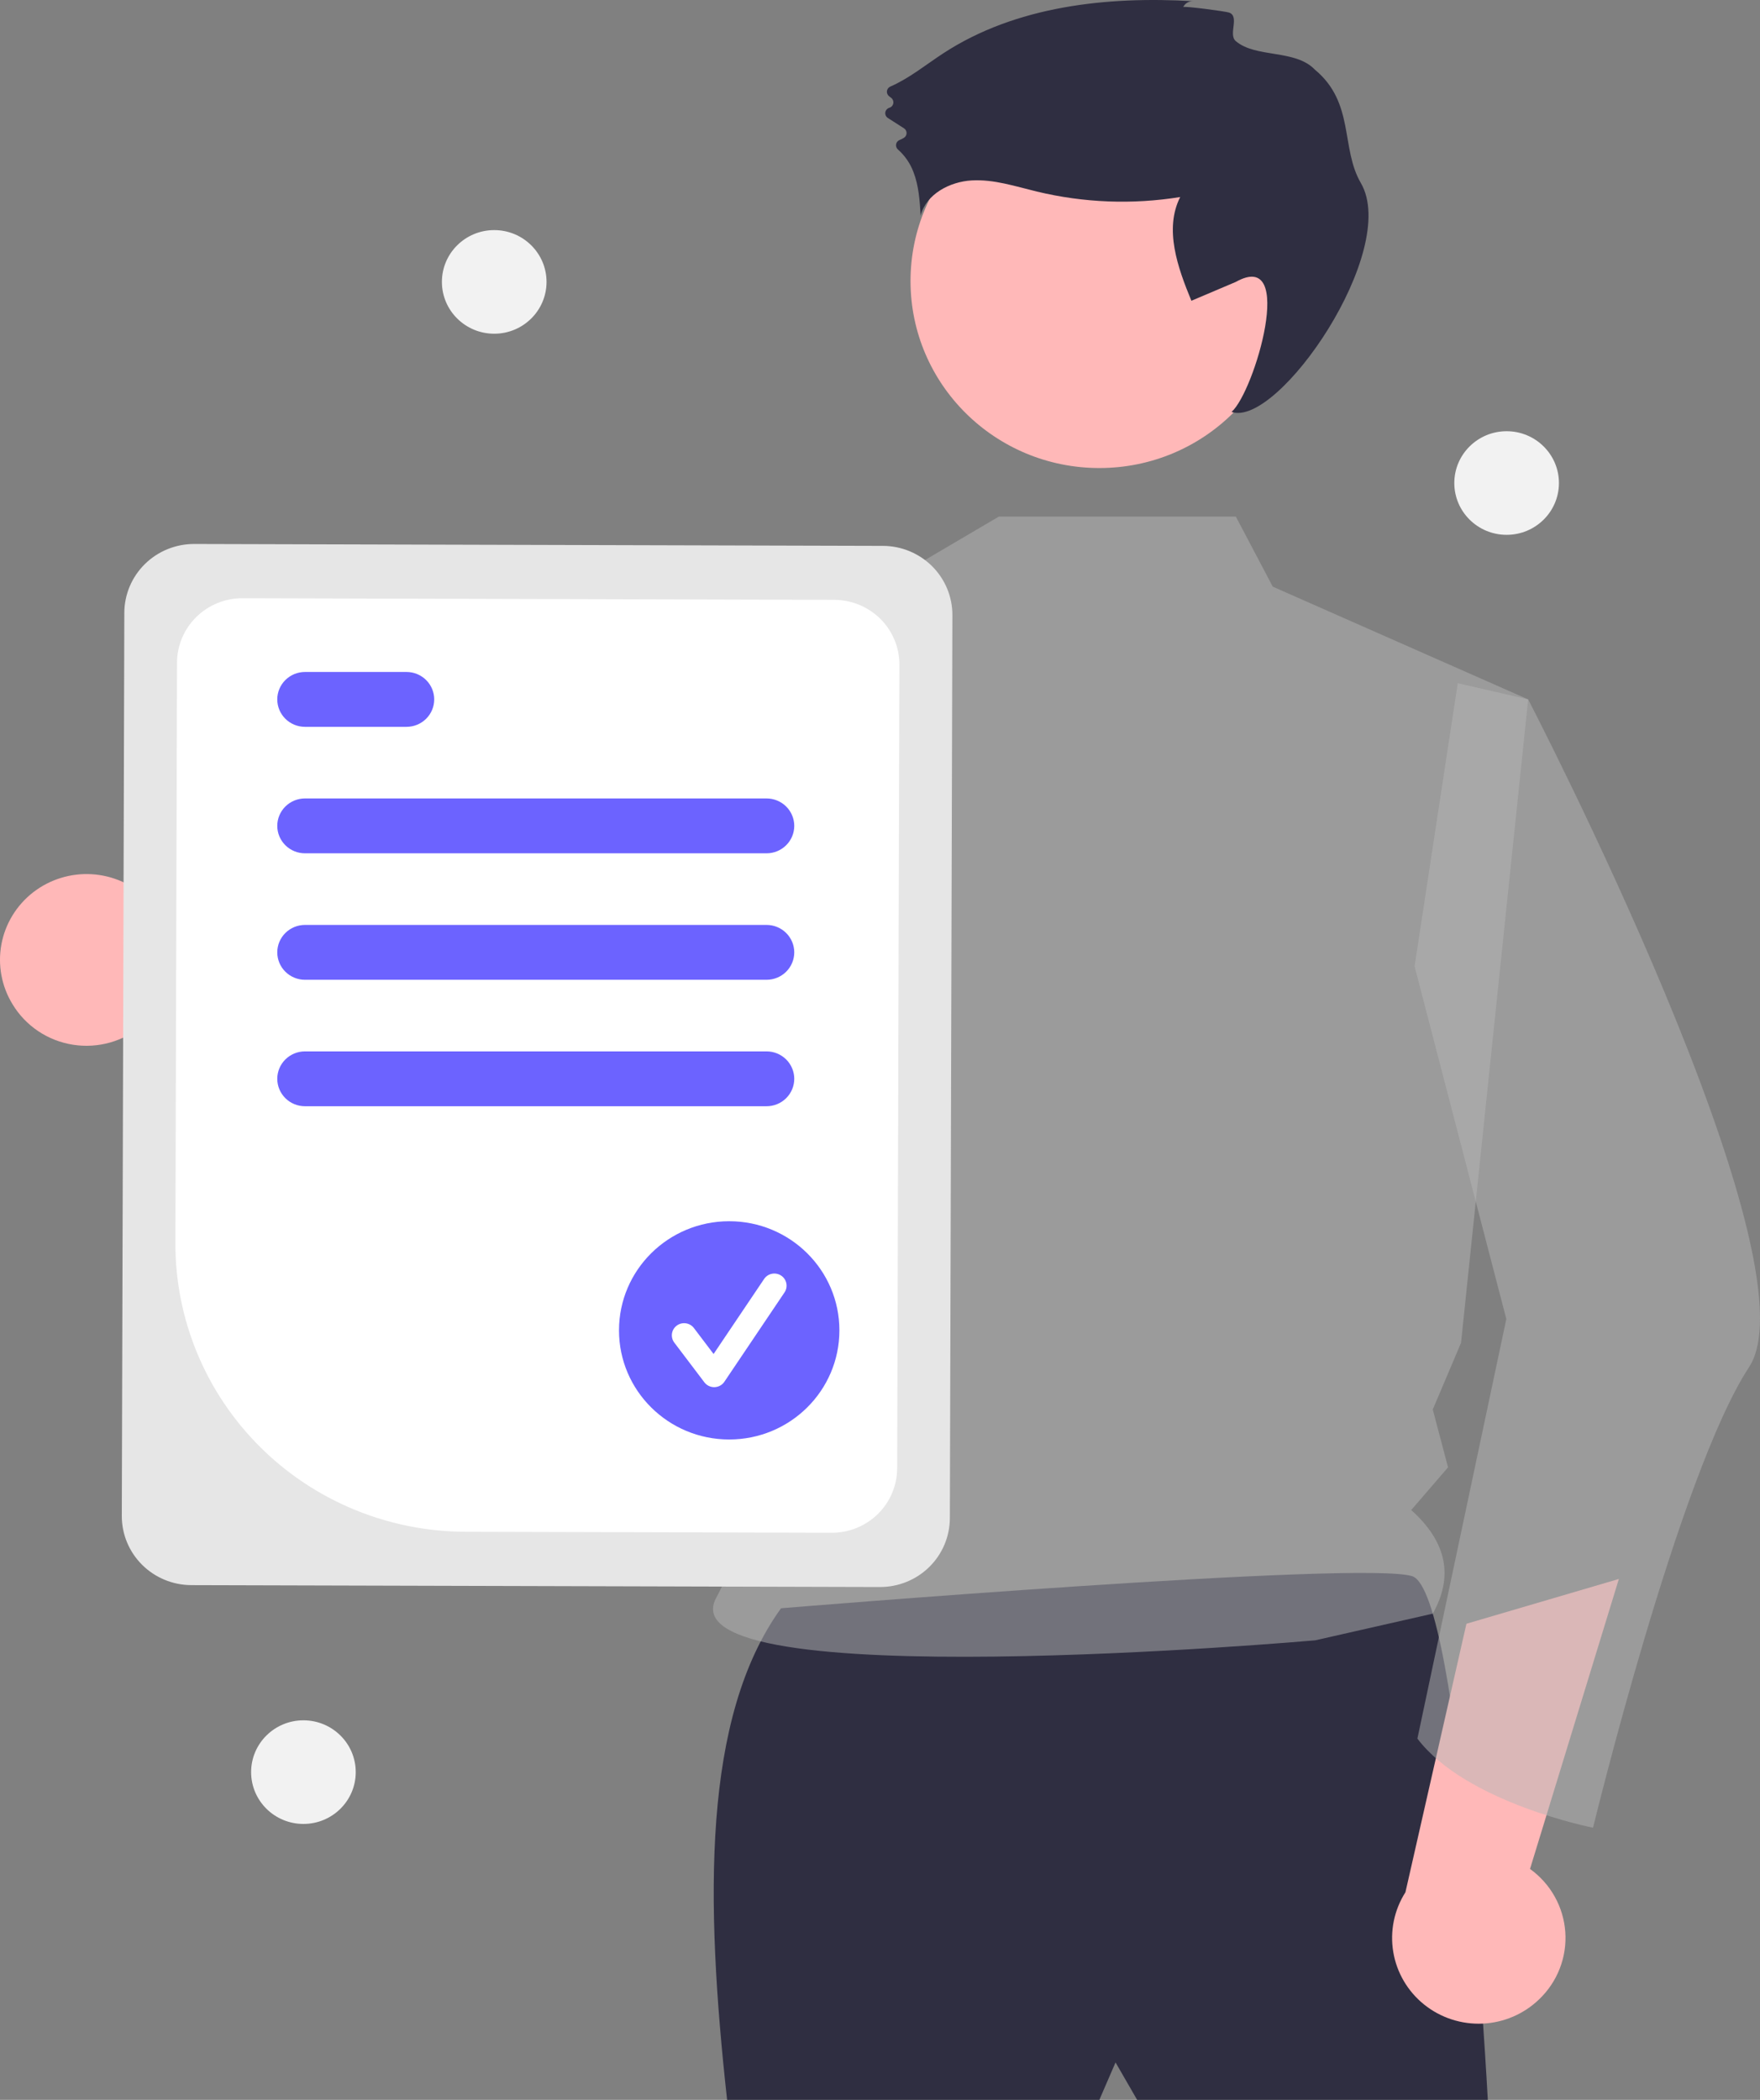 <svg width="192" height="229" viewBox="0 0 192 229" fill="none" xmlns="http://www.w3.org/2000/svg">
<rect x="0" y="0" width="192" height="229" fill="#808080" stroke="none"/>
<g clip-path="url(#clip0_243_5432)">
<path d="M1.372 109.527C2.078 110.694 3.033 111.693 4.171 112.454C5.308 113.216 6.601 113.721 7.957 113.934C9.313 114.148 10.7 114.064 12.02 113.689C13.34 113.315 14.561 112.658 15.597 111.765L44.554 128.207L43.474 111.067L16.142 98.082C14.513 96.458 12.338 95.483 10.03 95.34C7.723 95.198 5.443 95.899 3.622 97.309C1.802 98.72 0.567 100.743 0.152 102.995C-0.262 105.247 0.172 107.571 1.372 109.527Z" fill="#FFB8B8"/>
<path d="M85.204 175.392C76.615 187.294 76.922 207.206 79.319 228.999H119.93L121.695 224.92L124.05 228.999H162.306C162.306 228.999 159.364 173.644 154.066 171.896C148.769 170.148 85.204 175.392 85.204 175.392Z" fill="#2F2E41"/>
<path d="M119.93 51.042C131.307 51.042 140.53 41.911 140.53 30.648C140.53 19.385 131.307 10.254 119.93 10.254C108.553 10.254 99.33 19.385 99.33 30.648C99.33 41.911 108.553 51.042 119.93 51.042Z" fill="#FFB8B8"/>
<path d="M134.819 56.334L138.847 63.978L166.71 76.275L159.386 146.445L156.303 153.712L157.969 160.022L153.953 164.679C157.984 168.29 158.496 172.069 156.303 175.979L143.472 178.889C143.472 178.889 72.129 185.17 78.142 174.227C84.711 162.272 86.384 126.963 71.881 108.094C59.569 92.076 69.022 71.29 69.022 71.29L98.227 62.649L108.97 56.334L134.819 56.334Z" fill="#B6B6B6" fill-opacity="0.5"/>
<path d="M129.075 0.774C129.172 0.572 129.328 0.402 129.522 0.288C129.717 0.173 129.942 0.119 130.168 0.132C120.737 -0.426 110.804 0.662 102.914 5.807C101.002 7.054 99.2 8.54 97.12 9.445C97.022 9.488 96.937 9.556 96.873 9.642C96.809 9.728 96.769 9.829 96.756 9.935C96.743 10.04 96.758 10.148 96.8 10.246C96.841 10.344 96.907 10.43 96.993 10.496L97.221 10.673C97.311 10.743 97.38 10.836 97.421 10.942C97.461 11.049 97.471 11.164 97.45 11.275C97.429 11.386 97.378 11.49 97.301 11.575C97.225 11.659 97.127 11.721 97.017 11.754C96.903 11.789 96.801 11.855 96.723 11.945C96.646 12.035 96.596 12.145 96.579 12.262C96.563 12.379 96.58 12.498 96.63 12.606C96.68 12.713 96.759 12.804 96.86 12.868L98.61 13.989C98.699 14.044 98.771 14.121 98.822 14.211C98.872 14.302 98.899 14.403 98.9 14.507C98.9 14.61 98.875 14.712 98.825 14.803C98.776 14.894 98.704 14.971 98.616 15.028C98.468 15.118 98.312 15.196 98.151 15.261C98.05 15.299 97.961 15.361 97.892 15.442C97.823 15.524 97.776 15.621 97.756 15.726C97.736 15.83 97.744 15.938 97.778 16.039C97.813 16.139 97.873 16.23 97.953 16.301C98.711 16.969 99.292 17.811 99.646 18.752C100.23 20.254 100.335 21.89 100.433 23.497C101.036 21.179 103.592 19.814 106.005 19.676C108.419 19.537 110.773 20.326 113.122 20.892C118.238 22.123 123.551 22.326 128.748 21.488C126.983 24.993 128.472 29.175 129.97 32.8L134.818 30.743C141.477 27.022 136.839 42.763 134.349 44.924C139.432 46.669 152.736 27.305 148.457 19.96C146.23 16.14 147.811 11.212 143.433 7.588C141.288 5.352 137.005 6.346 134.818 4.488C133.957 3.756 135.269 1.8 134.087 1.373C133.694 1.232 129.14 0.632 129.075 0.774Z" fill="#2F2E41"/>
<path d="M94.182 64.623C90.402 81.237 80.707 120.029 70.871 128.141C70.247 128.724 69.499 129.162 68.682 129.421C34.108 137.759 23.03 116.489 23.03 116.489C23.03 116.489 32.296 112.019 32.531 103.282L51.216 109.021L67.504 72.732L69.901 70.519L69.914 70.506L94.182 64.623Z" fill="#3F3D56"/>
<path d="M167.898 218.045C168.888 217.103 169.658 215.958 170.152 214.689C170.647 213.421 170.854 212.061 170.76 210.704C170.666 209.348 170.273 208.029 169.608 206.839C168.943 205.649 168.023 204.619 166.912 203.819L176.604 172.195L159.974 177.08L153.32 206.361C152.087 208.298 151.615 210.615 151.992 212.873C152.369 215.131 153.57 217.174 155.367 218.614C157.164 220.054 159.432 220.792 161.742 220.687C164.052 220.582 166.242 219.642 167.898 218.045Z" fill="#FFB8B8"/>
<path d="M159.028 74.506L166.71 76.275C166.71 76.275 198.462 137.436 190.81 149.09C183.159 160.744 173.786 199.326 173.786 199.326C173.786 199.326 159.922 196.598 154.625 189.605L164.325 143.846L154.319 105.388L159.028 74.506Z" fill="#B6B6B6" fill-opacity="0.5"/>
<path d="M13.287 165.327L13.563 66.823C13.571 64.83 14.377 62.92 15.805 61.514C17.233 60.109 19.166 59.321 21.18 59.324L96.323 59.531C98.336 59.538 100.265 60.337 101.685 61.75C103.105 63.164 103.9 65.078 103.897 67.071L103.621 165.575C103.613 167.569 102.807 169.478 101.379 170.884C99.951 172.29 98.018 173.078 96.004 173.074L20.862 172.868C18.848 172.86 16.919 172.062 15.499 170.648C14.079 169.235 13.284 167.321 13.287 165.327Z" fill="#E6E6E6"/>
<path d="M19.134 135.591L19.311 72.263C19.319 70.396 20.074 68.608 21.411 67.291C22.748 65.975 24.558 65.237 26.445 65.24L91.023 65.418C92.909 65.425 94.716 66.172 96.046 67.496C97.376 68.82 98.121 70.612 98.118 72.48L97.872 160.135C97.865 162.002 97.11 163.79 95.772 165.107C94.435 166.423 92.625 167.161 90.739 167.158L50.733 167.048C42.332 167.016 34.287 163.686 28.363 157.788C22.439 151.891 19.12 143.908 19.134 135.591Z" fill="white"/>
<path d="M83.624 93.058H33.269C32.468 93.058 31.7 92.743 31.133 92.182C30.566 91.621 30.248 90.861 30.248 90.067C30.248 89.274 30.566 88.513 31.133 87.952C31.7 87.391 32.468 87.076 33.269 87.076H83.624C84.426 87.076 85.194 87.391 85.761 87.952C86.327 88.513 86.646 89.274 86.646 90.067C86.646 90.861 86.327 91.621 85.761 92.182C85.194 92.743 84.426 93.058 83.624 93.058Z" fill="#6C63FF"/>
<path d="M44.347 79.266H33.269C32.468 79.266 31.7 78.95 31.133 78.389C30.566 77.828 30.248 77.068 30.248 76.274C30.248 75.481 30.566 74.72 31.133 74.159C31.7 73.598 32.468 73.283 33.269 73.283H44.347C45.149 73.283 45.917 73.598 46.484 74.159C47.05 74.72 47.369 75.481 47.369 76.274C47.369 77.068 47.05 77.828 46.484 78.389C45.917 78.95 45.149 79.266 44.347 79.266Z" fill="#6C63FF"/>
<path d="M83.624 106.851H33.269C32.468 106.851 31.7 106.536 31.133 105.975C30.566 105.414 30.248 104.654 30.248 103.86C30.248 103.067 30.566 102.306 31.133 101.745C31.7 101.184 32.468 100.869 33.269 100.869H83.624C84.426 100.869 85.194 101.184 85.761 101.745C86.327 102.306 86.646 103.067 86.646 103.86C86.646 104.654 86.327 105.414 85.761 105.975C85.194 106.536 84.426 106.851 83.624 106.851Z" fill="#6C63FF"/>
<path d="M83.624 120.642H33.269C32.468 120.642 31.7 120.327 31.133 119.766C30.566 119.205 30.248 118.445 30.248 117.651C30.248 116.858 30.566 116.097 31.133 115.536C31.7 114.975 32.468 114.66 33.269 114.66H83.624C84.426 114.66 85.194 114.975 85.761 115.536C86.327 116.097 86.646 116.858 86.646 117.651C86.646 118.445 86.327 119.205 85.761 119.766C85.194 120.327 84.426 120.642 83.624 120.642Z" fill="#6C63FF"/>
<path d="M79.549 156.985C86.189 156.985 91.571 151.656 91.571 145.083C91.571 138.51 86.189 133.182 79.549 133.182C72.91 133.182 67.527 138.51 67.527 145.083C67.527 151.656 72.91 156.985 79.549 156.985Z" fill="#6C63FF"/>
<path d="M77.91 151.279C77.702 151.279 77.498 151.231 77.312 151.139C77.126 151.047 76.965 150.914 76.84 150.749L73.56 146.42C73.455 146.281 73.378 146.123 73.334 145.954C73.29 145.786 73.281 145.61 73.305 145.438C73.33 145.266 73.389 145.1 73.478 144.95C73.568 144.8 73.686 144.67 73.827 144.565C73.968 144.461 74.127 144.385 74.298 144.342C74.468 144.299 74.645 144.289 74.819 144.314C74.993 144.339 75.16 144.397 75.312 144.486C75.463 144.575 75.595 144.692 75.7 144.831L77.846 147.663L83.357 139.48C83.454 139.334 83.579 139.21 83.725 139.112C83.871 139.015 84.035 138.947 84.207 138.913C84.38 138.878 84.558 138.878 84.73 138.912C84.903 138.945 85.067 139.012 85.213 139.109C85.36 139.206 85.486 139.33 85.583 139.475C85.681 139.62 85.749 139.782 85.783 139.953C85.818 140.124 85.817 140.3 85.783 140.471C85.748 140.641 85.68 140.804 85.582 140.948L79.023 150.689C78.904 150.866 78.744 151.011 78.557 151.113C78.37 151.216 78.161 151.273 77.947 151.278C77.935 151.279 77.922 151.279 77.91 151.279Z" fill="white"/>
<path d="M53.915 36.394C57.067 36.394 59.622 33.864 59.622 30.744C59.622 27.623 57.067 25.094 53.915 25.094C50.763 25.094 48.208 27.623 48.208 30.744C48.208 33.864 50.763 36.394 53.915 36.394Z" fill="#F2F2F2"/>
<path d="M33.101 198.911C36.253 198.911 38.808 196.382 38.808 193.261C38.808 190.141 36.253 187.611 33.101 187.611C29.95 187.611 27.395 190.141 27.395 193.261C27.395 196.382 29.95 198.911 33.101 198.911Z" fill="#F2F2F2"/>
<path d="M164.359 58.327C167.511 58.327 170.066 55.798 170.066 52.677C170.066 49.557 167.511 47.027 164.359 47.027C161.207 47.027 158.652 49.557 158.652 52.677C158.652 55.798 161.207 58.327 164.359 58.327Z" fill="#F2F2F2"/>
</g>
<defs>
<clipPath id="clip0_243_5432">
<rect width="192" height="229" fill="white"/>
</clipPath>
</defs>
</svg>
